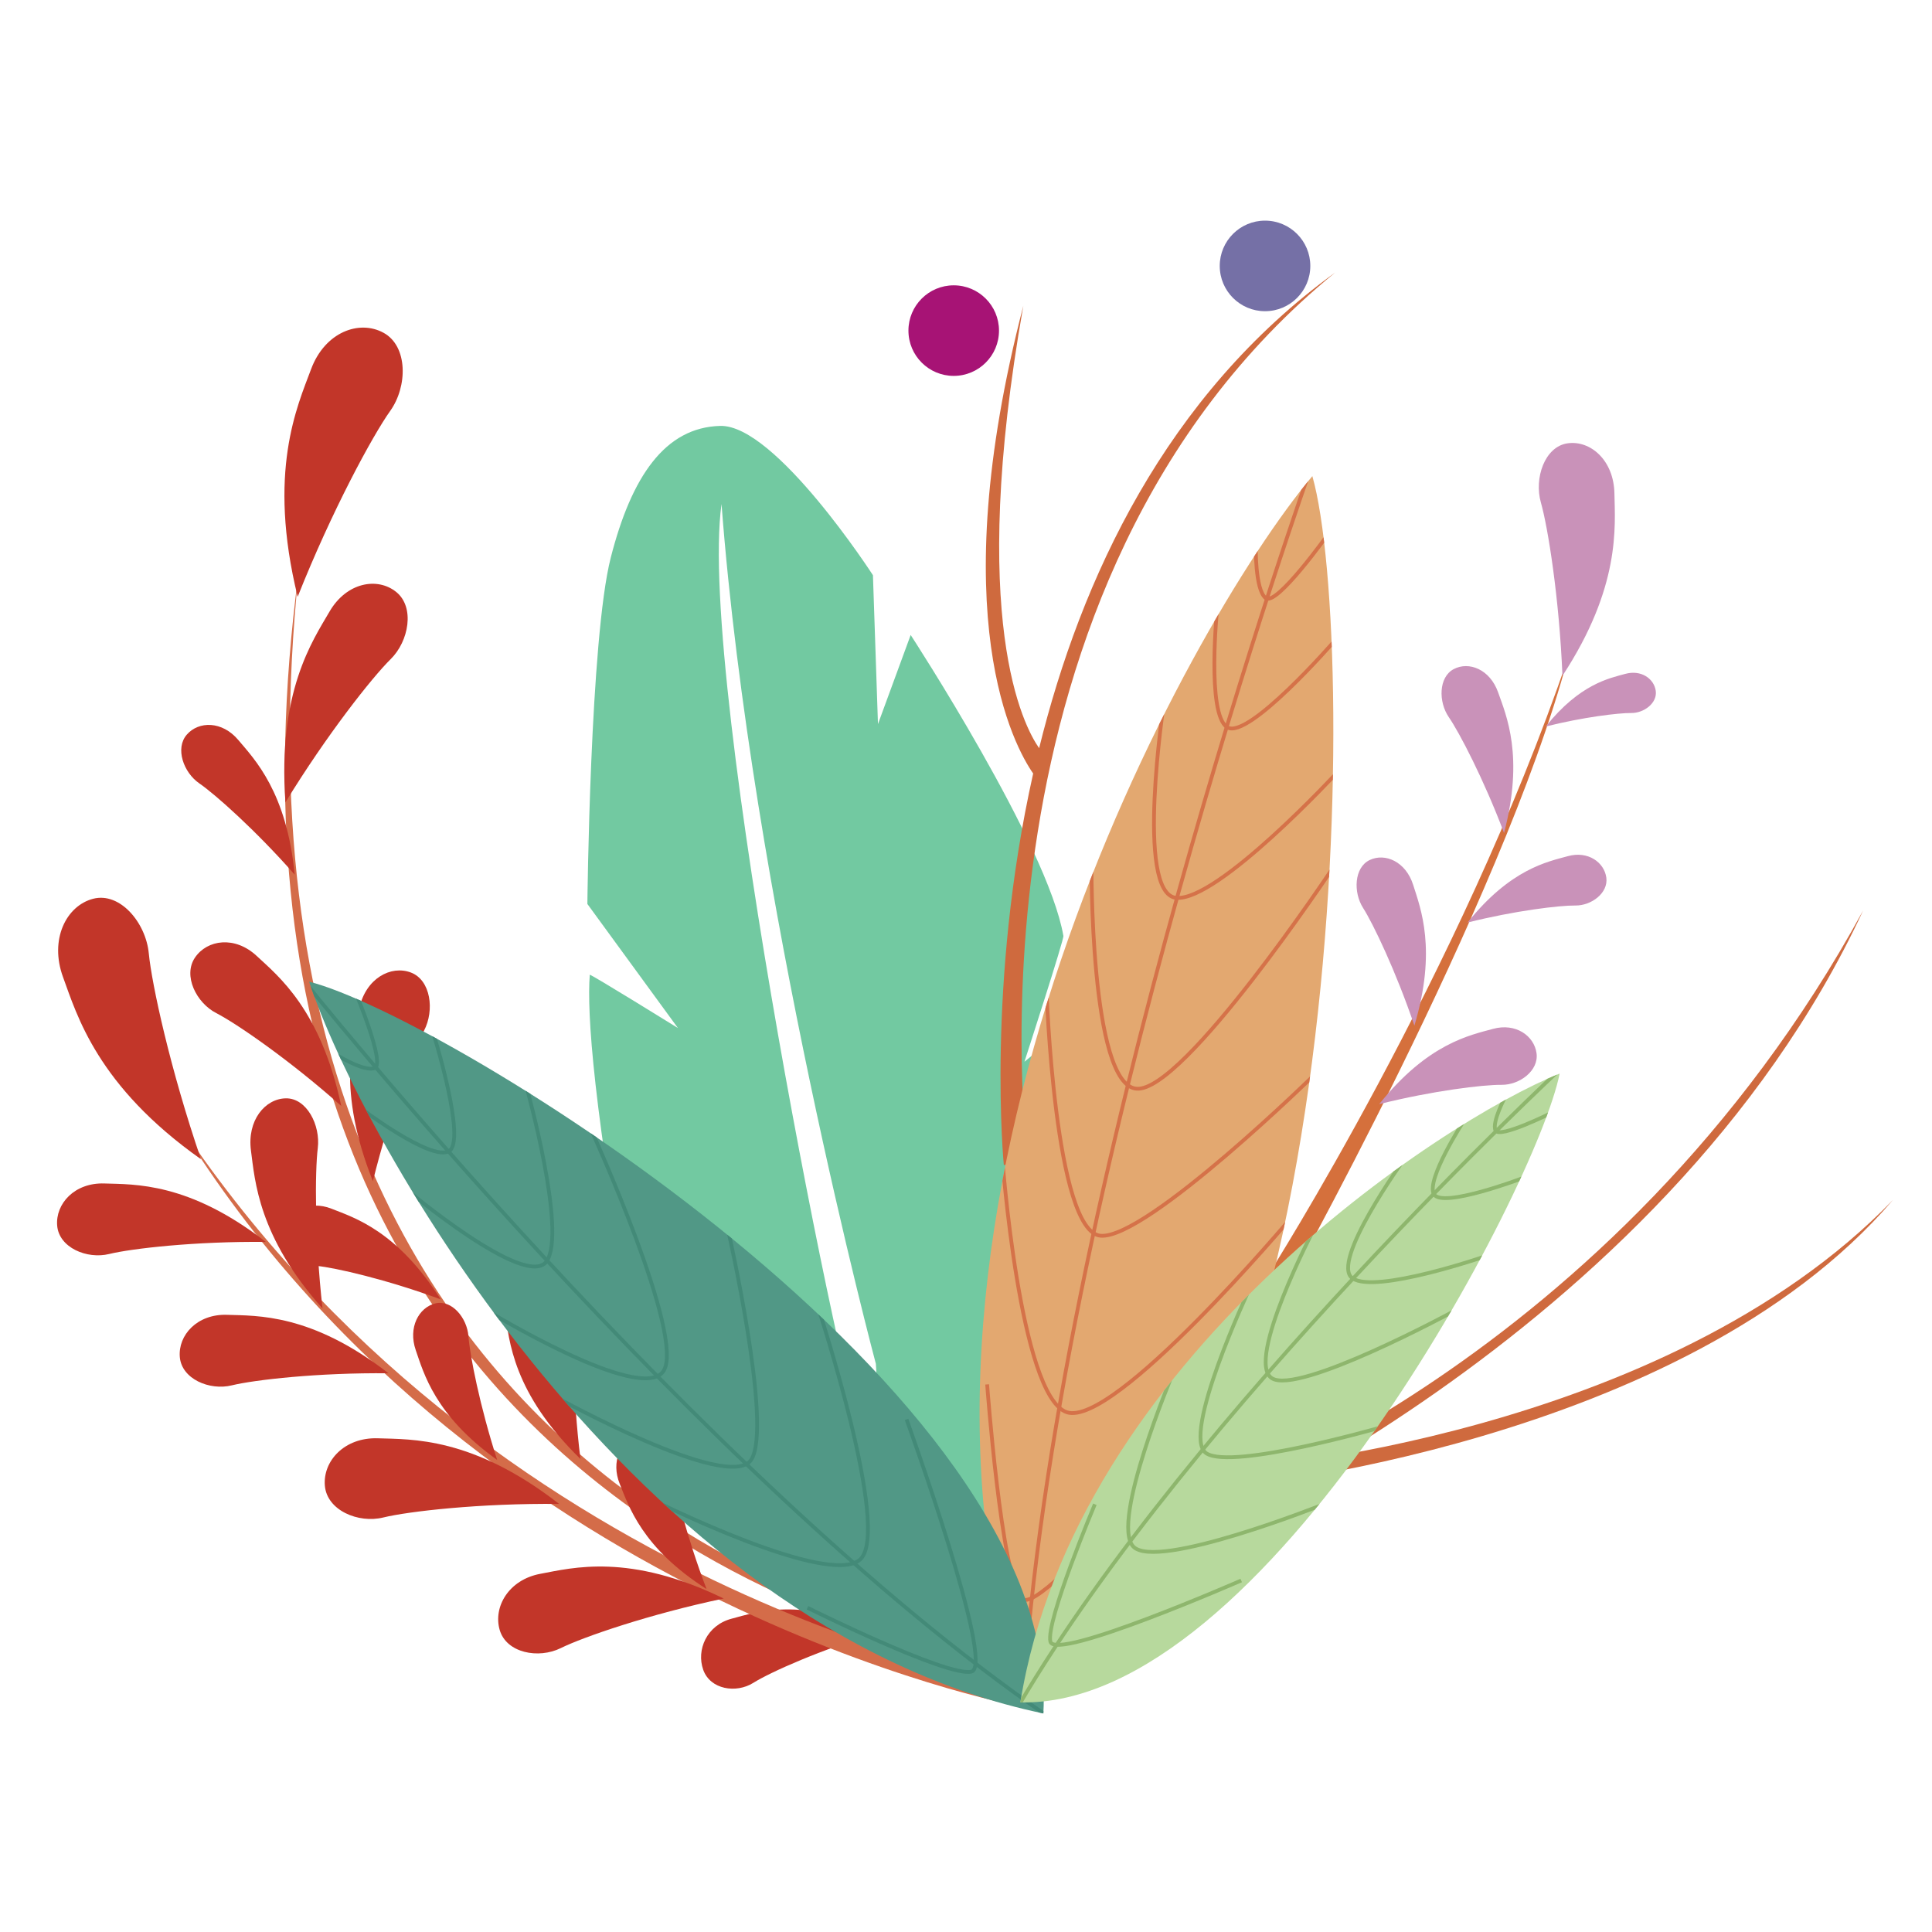 <svg viewBox="0 0 1024 1024" height="1024" width="1024" xmlns:xlink="http://www.w3.org/1999/xlink" xmlns="http://www.w3.org/2000/svg">
  <rect x="0" y="0" width="1024" height="1024" fill="#333333" stroke="none"/>
  <defs>
    <clipPath id="clip-path">
      <path stroke-width="2" stroke="#d57249" fill="none" transform="translate(-8047.717 -287.824)" d="M8070.578,936.822c174.613-90.72,178.451-561.269,153.506-649C8157.885,366.581,7986.15,676.625,8070.578,936.822Z" id="路径_175"></path>
    </clipPath>
    <clipPath id="clip-path-2">
      <path stroke-width="2" stroke="#438a78" fill="none" d="M10.862,528.45C162.77,452.057,172.509,68.621,152.182-2.5,93.985,62.6-58.435,317.651,10.862,528.45Z" id="路径_175-2"></path>
    </clipPath>
    <clipPath id="clip-path-3">
      <path stroke-width="2" stroke="#8eb66d" fill="none" d="M22.087,430.387C138.16,372.14,135.826,60.313,118.194,1.9,74.652,53.385-37.206,257.025,22.087,430.387Z" id="路径_175-3"></path>
    </clipPath>
    <clipPath id="clip-草丛">
      <rect height="1024" width="1024"></rect>
    </clipPath>
  </defs>
  <g clip-path="url(#clip-草丛)" id="草丛">
    <rect fill="#fff" height="1024" width="1024"></rect>
    <g transform="matrix(0.999, -0.035, 0.035, 0.999, 302.092, 228.636)" id="组_30">
      <path fill="#72c9a1" transform="translate(0)" d="M.456,250.754S6.786,110.268,19.271,67.669,50.458-.395,79.755-.106,157.88,81.838,157.88,81.838l-.1,78.983,18.984-46.6s68.753,113.957,75.332,162.258c.737.766-22.965,65.978-22.965,65.978l48.758-36.874s30.731,203.167-26.168,256.922-117.454,80.677-127.044,77.623S36.151,607.279,17.863,483.078-1.834,308.269.407,288.328c0-.767,45.719,29.844,45.719,29.844Z" id="路径_193"></path>
      <path fill="#fff" transform="translate(76.442 41.308)" d="M2.522,0C-13.837,93.571,52.8,491.463,61.643,502.953s6.7-44.485,6.7-44.485S11.1,209.328,2.522,0Z" id="路径_194"></path>
    </g>
    <g transform="translate(481.49 116.941)" id="组_17">
      <path fill="#cf6a3e" transform="translate(41.01 27.487)" d="M25.1,265.552c-9.839-14.133-48.049-82.69-5.214-247.915-29.561,166.935.19,222.819,8.376,234.478C50.373,162.528,95.34,65.078,185.2,0-17.753,165.644,22.1,468.558,22.1,468.558l-12.546,4.6S.092,377.2,25.1,265.552Z" id="联合_11"></path>
      <ellipse fill="#a71375" transform="translate(0 34.29)" ry="24" rx="24" cy="24" cx="24" id="椭圆_8"></ellipse>
      <ellipse fill="#7570a6" transform="translate(165 0)" ry="24" rx="24" cy="24" cx="24" id="椭圆_9"></ellipse>
      <path fill="#cf6a3e" transform="translate(-8036.208 -172.469)" d="M8211.676,834.05s224.4-16.351,346.344-142.53c-111.44,130.368-352.033,152.607-352.033,152.607Z" id="路径_139"></path>
      <path fill="#cf6a3e" transform="translate(-8036.208 -178.242)" d="M8189.121,859.457s221.4-74.327,353.111-315.6c-106.729,229.471-372.413,338.6-372.413,338.6Z" id="路径_140"></path>
    </g>
    <g transform="translate(672.596 234.783)" id="组_18">
      <path fill="#d5703c" transform="translate(-8201.106 -266.608)" d="M8201.105,706.885s101.547-159.6,158.3-326c-34.616,129.819-152.131,339.233-152.131,339.233Z" id="路径_141"></path>
      <path fill="#c992b9" transform="translate(46.428 0)" d="M72.258,310.551c12.064-3.327,21.851,3.649,23.116,12.9S86.386,340.3,76.838,340.2s-36.453,3.108-64.851,10.233C37.814,318.141,60.193,313.878,72.258,310.551ZM3.45,246.464c-5.3-8.3-4.749-21.439,3.444-25.392s19.2.8,23.1,13.178,12.69,34.3.639,74.579C20.876,280.074,8.754,254.768,3.45,246.464ZM111.97,219c10.644-2.935,19.274,3.22,20.39,11.377s-7.927,14.863-16.35,14.778-32.155,2.74-57.205,9.027C81.587,225.69,101.328,221.93,111.97,219ZM48.892,145.358c-5.577-8.108-5.467-21.252,2.588-25.5s19.213.1,23.531,12.332,13.836,33.822,3.143,74.51C67.436,178.316,54.471,153.465,48.892,145.358Zm93.5-22.971c8.439-2.327,15.283,2.553,16.168,9.021s-6.287,11.785-12.965,11.718-25.5,2.173-45.356,7.157C118.3,127.7,133.953,124.714,142.392,122.387ZM97.685,31.6C93.989,18.685,99.7,1.93,111.794.186S136.315,9.1,136.652,26.714s3.359,49.565-27.546,96.687C107.426,82.213,101.381,44.515,97.685,31.6Z" id="联合_12"></path>
    </g>
    <g transform="translate(89.915 165.51)" id="组_19">
      <path fill="#d46c49" transform="translate(-7618.427 -199.061)" d="M8036.063,909.989S7619.676,840.2,7686.836,336.755C7633.958,846.488,8042.779,905,8042.779,905Z" id="路径_148"></path>
      <path fill="#c23629" transform="matrix(0.94, 0.342, -0.342, 0.94, 85.228, 0)" d="M35.218,147.6C36.644,98.5,43.371,53.63,47.633,38.281S44.778,2.863,30.2.6.816,10.865.665,31.866-2.659,90.934,35.218,147.6Z" id="路径_149"></path>
      <path fill="#c23629" transform="translate(97.794 134.654) rotate(30)" d="M31,126.527c1.058-42.04,6.717-80.439,10.349-93.566S38.747,2.622,26.127.628.745,9.307.689,27.29-1.975,77.857,31,126.527Z" id="路径_150"></path>
      <path fill="#c23629" transform="translate(82.692 283.749) rotate(140)" d="M21.77-.412C22.5,30.836,26.7,59.369,29.409,69.12s-2,22.557-11.506,24.062S-1.187,86.775-1.2,73.409-3.124,35.825,21.77-.412Z" id="路径_185"></path>
      <path fill="#c23629" transform="matrix(0.978, 0.208, -0.208, 0.978, 105.244, 344.769)" d="M26.515,112.732C27.778,75.186,33.1,40.854,36.42,29.1S34.353,2.034,23.171.354.589,8.3.4,24.362-2.354,69.536,26.515,112.732Z" id="路径_151"></path>
      <path fill="#c23629" transform="translate(108.417 401.204) rotate(133)" d="M26.144-.5c.876,36.833,5.919,70.463,9.176,81.956s-2.4,26.59-13.817,28.37S-1.424,102.287-1.44,86.53-3.75,42.23,26.144-.5Z" id="路径_152"></path>
      <path fill="#c23629" transform="translate(151.683 502.589) rotate(112)" d="M22.1-.29c.927,30.38,5.361,58.138,8.173,67.631s-1.9,21.917-11.539,23.332S-.686,84.348-.78,71.354-2.957,34.809,22.1-.29Z" id="路径_153"></path>
      <path fill="#c23629" transform="translate(173.621 506.871) rotate(-10)" d="M25.924,107.027C27.766,71.234,33.768,38.446,37.381,27.2S35.617,1.44,24.039,0,.495,7.9.072,23.206-3.422,66.287,25.924,107.027Z" id="路径_154"></path>
      <path fill="#c23629" transform="matrix(0.999, -0.052, 0.052, 0.999, 311.786, 581.63)" d="M26.375,107.261C28.055,71.438,33.9,38.643,37.464,27.4S35.586,1.607,24.014.113.529,7.915.176,23.231-3.123,66.342,26.375,107.261Z" id="路径_164"></path>
      <path fill="#c23629" transform="translate(370.736 674.726) rotate(77)" d="M25.5.211c1.816,31.956,7.614,61.238,11.092,71.283S34.935,94.488,23.846,95.75,1.281,88.649.854,74.988-2.557,36.522,25.5.211Z" id="路径_165"></path>
    </g>
    <g transform="translate(21.426 469.051)" id="组_20">
      <path fill="#d46c49" transform="translate(-7549.936 -491.778)" d="M8067.931,926.925s-291.563-54.86-447.642-313.371c167.433,255.562,447.642,301.868,447.642,301.868Z" id="路径_155"></path>
      <path fill="#c23629" transform="translate(0 18.799) rotate(-22)" d="M31.5,149.24C34.175,99.249,42.057,53.422,46.716,37.7S44.761,1.738,30.222-.182.541,11.033-.146,32.4-4.982,92.581,31.5,149.24Z" id="路径_156"></path>
      <path fill="#c23629" transform="translate(120.818 162.724) rotate(93)" d="M26.512-.052c1.528,37.065,7.227,70.981,10.732,82.6s-1.978,26.706-13.523,28.3S.333,102.866.043,87.016-3.072,42.415,26.512-.052Z" id="路径_160"></path>
      <path fill="#c23629" transform="translate(185.818 232.343) rotate(93)" d="M26.512-.052c1.528,37.065,7.227,70.981,10.732,82.6s-1.978,26.706-13.523,28.3S.333,102.866.043,87.016-3.072,42.415,26.512-.052Z" id="路径_161"></path>
      <path fill="#c23629" transform="translate(276.454 298.339) rotate(93)" d="M29.771-.059c1.716,41.623,8.116,79.709,12.051,92.753S39.6,122.684,26.637,124.473.374,115.513.049,97.715-3.45,47.63,29.771-.059Z" id="路径_162"></path>
      <path fill="#c23629" transform="translate(357.791 349.579) rotate(81)" d="M28.949.168c1.993,40.086,8.513,76.8,12.442,89.39s-1.926,28.856-14.519,30.48S1.264,111.214.809,94.077-2.983,45.83,28.949.168Z" id="路径_163"></path>
      <path fill="#c23629" transform="translate(107.69 116.603) rotate(-9)" d="M24.434,113.1c1.738-37.81,7.4-72.441,10.807-84.314S33.579,1.57,22.663.034.466,8.351.066,24.516-3.231,70.024,24.434,113.1Z" id="路径_157"></path>
      <path fill="#c23629" transform="translate(192.08 228.511) rotate(-21)" d="M19.359,89.072c1.615-29.835,6.42-57.185,9.265-66.57S27.409,1.041,18.5-.106.336,6.584-.074,19.338-3,55.254,19.359,89.072Z" id="路径_158"></path>
      <path fill="#c23629" transform="translate(299.287 299.774) rotate(-24)" d="M19.264,88.917c1.659-29.795,6.508-57.113,9.37-66.489S27.446,1,18.532-.133.327,6.575-.1,19.311-3.086,55.18,19.264,88.917Z" id="路径_159"></path>
    </g>
    <g transform="translate(519.207 252.36)" id="组_21">
      <path fill="#e3a870" transform="translate(-8047.717 -287.824)" d="M8070.578,936.822c174.613-90.72,178.451-561.269,153.506-649C8157.885,366.581,7986.15,676.625,8070.578,936.822Z" id="路径_166"></path>
      <g clip-path="url(#clip-path)" transform="translate(0)" id="蒙版组_1">
        <path stroke-width="2" stroke="#d57249" fill="none" transform="translate(-8047.717 -288.011)" d="M8223.51,283.027S8086.888,665.846,8070.578,939" id="路径_167"></path>
        <path stroke-width="2" stroke="#d57249" fill="none" transform="translate(-8047.717 -286.67)" d="M8194.118,323.479s-.529,23.284,5.234,27.828,33.143-33.963,33.143-33.963" id="路径_168"></path>
        <path stroke-width="2" stroke="#d57249" fill="none" transform="translate(-8069.717 -229.048)" d="M8195.633,299.159s-5.708,55.913,5.285,63,56.73-45.543,56.73-45.543" id="路径_169"></path>
        <path stroke-width="2" stroke="#d57249" fill="none" transform="translate(-8096.717 -140.179)" d="M8194.467,259.963s-15.522,101.661,6.451,103.725,85.28-66.4,85.28-66.4" id="路径_170"></path>
        <path stroke-width="2" stroke="#d57249" fill="none" transform="translate(-8120.717 -39.867)" d="M8180.014,243.772s-1.008,118.677,23.85,120.772,103.8-116.583,103.8-116.583" id="路径_171"></path>
        <path stroke-width="2" stroke="#d57249" fill="none" transform="translate(-8139.717 37.694)" d="M8175.164,234.276s4.325,128.639,28.7,130.639S8318.6,278.256,8318.6,278.256" id="路径_172"></path>
        <path stroke-width="2" stroke="#d57249" fill="none" transform="translate(-8157.717 131.017)" d="M8169.65,229.263s9.307,127.189,34.214,135.848,118.964-103.037,118.964-103.037" id="路径_173"></path>
        <path stroke-width="2" stroke="#d57249" fill="none" transform="translate(-8181.717 230.455)" d="M8185.719,250.945s7.469,101.192,18.146,113.442,112.425-116.619,112.425-116.619" id="路径_174"></path>
      </g>
    </g>
    <g transform="translate(89.916 653.347) rotate(-60)" id="组_22">
      <path fill="#519886" transform="translate(0 0)" d="M10.862,528.45C162.77,452.057,172.509,68.621,152.182-2.5,93.985,62.6-58.435,317.651,10.862,528.45Z" id="路径_166-2"></path>
      <g clip-path="url(#clip-path-2)" id="蒙版组_1-2">
        <path stroke-width="2" stroke="#438a78" fill="none" transform="translate(19.794 -4.386)" d="M131.961-2.171S8.845,311.672-8.961,534.46" id="路径_167-2"></path>
        <path stroke-width="2" stroke="#438a78" fill="none" transform="translate(125.894 22.915)" d="M-.072,5S-.847,23.977,4.064,27.6,33.126-.545,33.126-.545" id="路径_168-2"></path>
        <path stroke-width="2" stroke="#438a78" fill="none" transform="translate(106.412 55.357)" d="M1.279-.021s-5.69,45.637,3.7,51.251S54.552,13.318,54.552,13.318" id="路径_169-2"></path>
        <path stroke-width="2" stroke="#438a78" fill="none" transform="translate(78.117 96.283)" d="M4.593-.076S-10.189,82.973,8.742,84.343,83.233,29.031,83.233,29.031" id="路径_170-2"></path>
        <path stroke-width="2" stroke="#438a78" fill="none" transform="translate(48.375 165.291)" d="M.006,0s-2.49,96.707,18.928,98.061S110.092,1.6,110.092,1.6" id="路径_171-2"></path>
        <path stroke-width="2" stroke="#438a78" fill="none" transform="translate(26.871 221.085)" d="M0,0S1.976,104.748,22.979,106.032,123.165,33.8,123.165,33.8" id="路径_172-2"></path>
        <path stroke-width="2" stroke="#438a78" fill="none" transform="translate(5.375 293.37)" d="M0,0S6.293,103.5,27.667,110.2,131.725,24.559,131.725,24.559" id="路径_173-2"></path>
        <path stroke-width="2" stroke="#438a78" fill="none" transform="translate(-3.079 389.578)" d="M-.043,2.588s5.062,82.34,14.106,92.17,98.6-96.611,98.6-96.611" id="路径_174-2"></path>
      </g>
    </g>
    <g transform="matrix(0.883, 0.469, -0.469, 0.883, 723.165, 511.909)" id="组_23">
      <path fill="#b7d99d" transform="translate(0 0)" d="M22.087,430.387C138.16,372.14,135.826,60.313,118.194,1.9,74.652,53.385-37.206,257.025,22.087,430.387Z" id="路径_166-3"></path>
      <g clip-path="url(#clip-path-3)" transform="translate(0 0)" id="蒙版组_1-3">
        <path stroke-width="2" stroke="#8eb66d" fill="none" transform="translate(15.269 -3.058)" d="M102.489,1.647S14.921,253.9,6.838,434.766" id="路径_167-3"></path>
        <path stroke-width="2" stroke="#8eb66d" fill="none" transform="translate(98.423 21.907)" d="M.072,4.066s-.112,15.427,3.8,18.5S25.727.413,25.727.413" id="路径_168-3"></path>
        <path stroke-width="2" stroke="#8eb66d" fill="none" transform="translate(84.121 47.808)" d="M.993.016s-3.243,37,4.2,41.809S42.736,12.251,42.736,12.251" id="路径_169-3"></path>
        <path stroke-width="2" stroke="#8eb66d" fill="none" transform="translate(63.19 80.385)" d="M3.567.057s-9.343,67.211,5.4,68.816S65.429,25.781,65.429,25.781" id="路径_170-3"></path>
        <path stroke-width="2" stroke="#8eb66d" fill="none" transform="translate(41.86 135.782)" d="M0,0S.566,78.646,17.246,80.3,85.592,4.151,85.592,4.151" id="路径_171-3"></path>
        <path stroke-width="2" stroke="#8eb66d" fill="none" transform="translate(26.59 180.637)" d="M0,0S4.24,85.305,20.595,86.894s75.988-56.2,75.988-56.2" id="路径_172-3"></path>
        <path stroke-width="2" stroke="#8eb66d" fill="none" transform="translate(11.753 238.913)" d="M0,0S7.563,84.4,24.345,90.405,103,23.4,103,23.4" id="路径_173-3"></path>
        <path stroke-width="2" stroke="#8eb66d" fill="none" transform="translate(7.667 316.998)" d="M.033,2.105s6.06,67.148,13.342,75.382S87.5,1.406,87.5,1.406" id="路径_174-3"></path>
      </g>
    </g>
  </g>
</svg>
